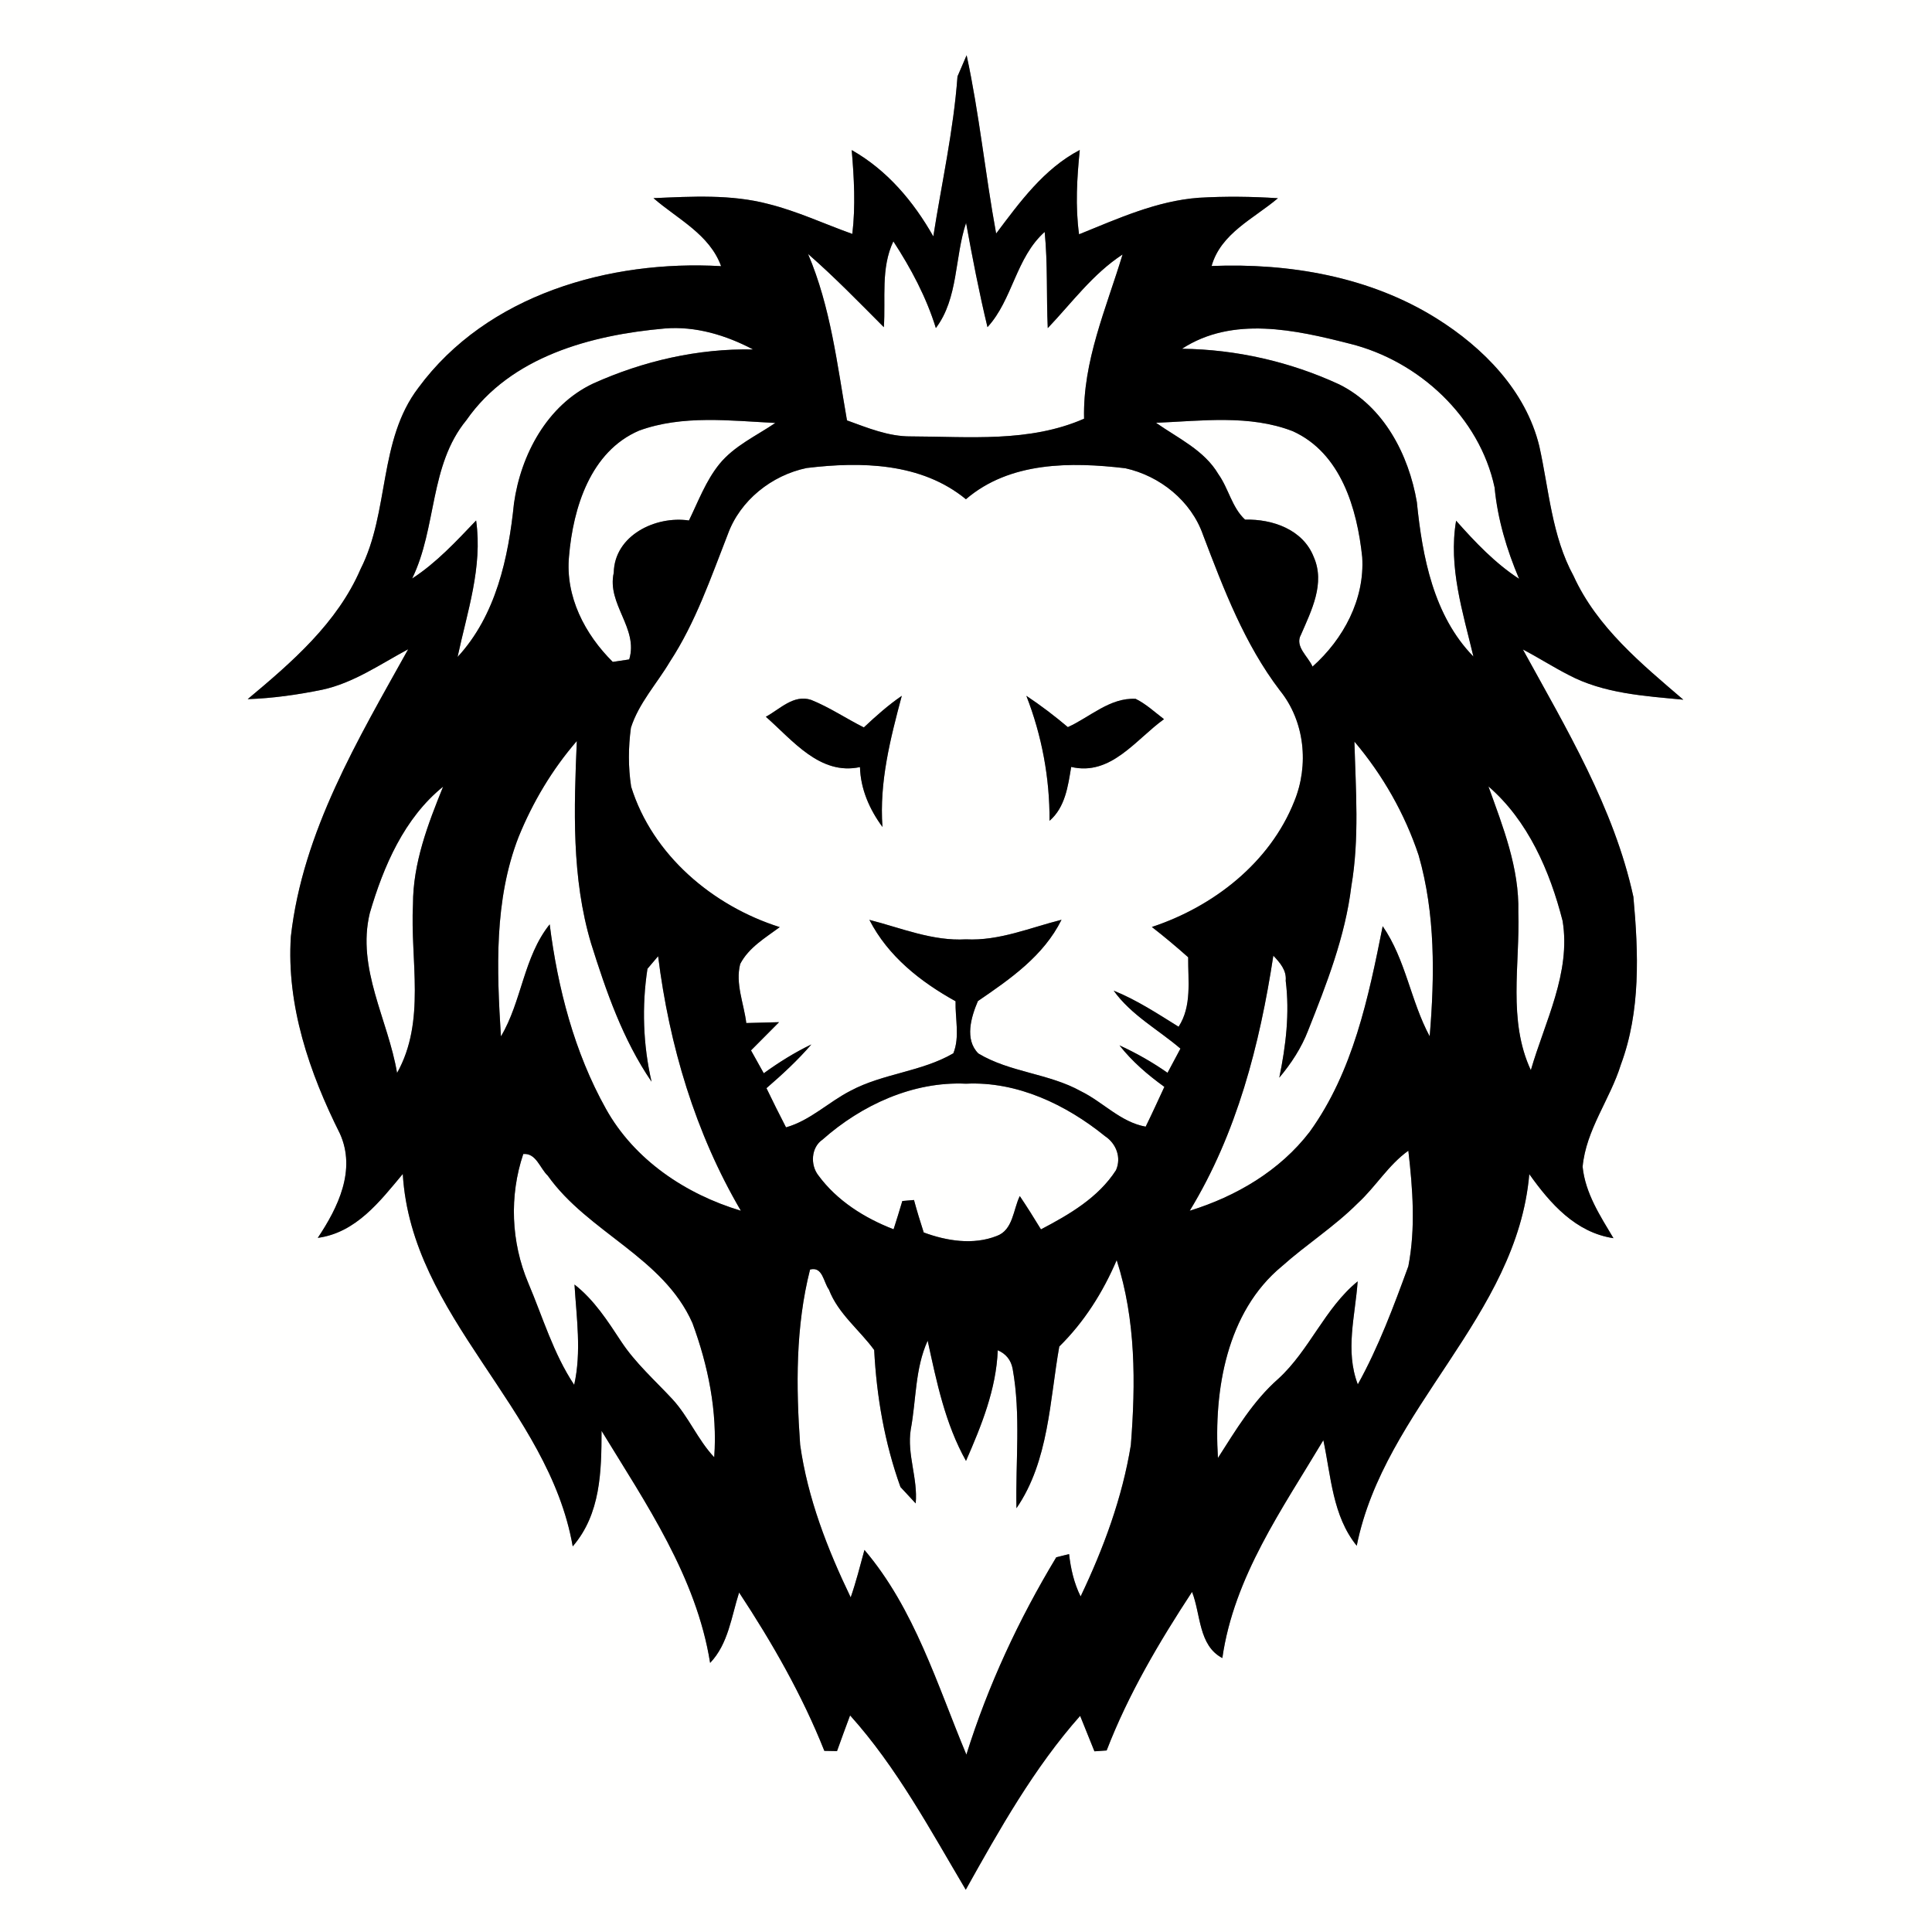 <?xml version="1.0" encoding="UTF-8" ?>
<!DOCTYPE svg PUBLIC "-//W3C//DTD SVG 1.1//EN" "http://www.w3.org/Graphics/SVG/1.1/DTD/svg11.dtd">
<svg width="250pt" height="250pt" viewBox="0 0 250 250" version="1.1" xmlns="http://www.w3.org/2000/svg">
<rect x="0" y="0" width="250" height="250" fill="#808080" stroke="none"/>
<g id="#fffffeff">
<path fill="#fffffe" opacity="1.00" d=" M 0.00 0.00 L 250.00 0.00 L 250.00 250.00 L 0.00 250.00 L 0.00 0.00 M 123.90 9.89 C 123.39 16.86 121.85 23.70 120.77 30.59 C 118.22 26.08 114.78 22.00 110.21 19.42 C 110.52 23.03 110.72 26.66 110.29 30.27 C 106.67 28.98 103.17 27.33 99.44 26.40 C 94.59 25.12 89.52 25.43 84.56 25.64 C 87.68 28.35 91.81 30.31 93.31 34.44 C 78.89 33.61 63.01 38.12 54.13 50.19 C 48.94 57.00 50.42 66.22 46.66 73.63 C 43.65 80.62 37.76 85.70 32.05 90.47 C 35.29 90.36 38.52 89.90 41.70 89.25 C 45.77 88.37 49.21 85.94 52.82 84.01 C 46.32 95.70 39.17 107.61 37.64 121.17 C 37.05 130.09 40.04 138.82 43.99 146.70 C 46.11 151.41 43.74 156.26 41.12 160.18 C 46.07 159.51 49.15 155.47 52.12 151.91 C 53.22 170.45 70.99 182.16 74.11 200.10 C 77.73 195.91 77.83 190.38 77.84 185.15 C 83.59 194.57 90.11 204.03 91.89 215.18 C 94.25 212.71 94.64 209.19 95.64 206.07 C 99.91 212.55 103.80 219.34 106.67 226.56 C 107.08 226.57 107.90 226.58 108.31 226.59 C 108.86 225.04 109.43 223.51 110.00 221.97 C 116.06 228.71 120.37 236.78 124.97 244.53 C 129.35 236.70 133.79 228.78 139.77 222.03 C 140.39 223.56 141.01 225.09 141.62 226.62 C 142.01 226.59 142.80 226.54 143.20 226.51 C 146.00 219.24 149.99 212.49 154.25 205.99 C 155.39 208.87 155.07 212.93 158.17 214.55 C 159.68 204.03 165.93 195.26 171.24 186.36 C 172.24 191.03 172.42 196.14 175.56 200.02 C 179.13 182.21 196.30 170.40 197.89 151.93 C 200.59 155.73 203.89 159.49 208.78 160.22 C 207.06 157.33 205.14 154.41 204.79 150.98 C 205.23 146.18 208.35 142.26 209.74 137.76 C 212.31 130.84 212.02 123.28 211.36 116.05 C 208.85 104.52 202.67 94.27 197.06 84.04 C 199.05 85.08 200.95 86.30 202.96 87.33 C 207.52 89.75 212.79 90.06 217.82 90.54 C 212.41 85.90 206.65 81.18 203.62 74.53 C 200.79 69.35 200.44 63.36 199.18 57.71 C 197.43 50.56 191.95 44.99 185.87 41.19 C 177.23 35.79 166.84 34.02 156.78 34.42 C 157.98 30.18 162.25 28.29 165.36 25.65 C 161.95 25.43 158.54 25.39 155.13 25.59 C 149.67 25.99 144.63 28.30 139.63 30.32 C 139.13 26.69 139.36 23.04 139.72 19.41 C 135.08 21.84 131.97 26.14 128.90 30.22 C 127.49 22.55 126.73 14.76 125.08 7.15 C 124.79 7.83 124.20 9.20 123.90 9.89 Z" />
<path fill="#fffffe" opacity="1.00" d=" M 121.10 42.45 C 124.03 38.57 123.51 33.31 125.01 28.84 C 125.83 33.35 126.70 37.86 127.78 42.33 C 131.04 38.79 131.44 33.35 135.18 30.01 C 135.59 34.15 135.39 38.31 135.58 42.46 C 138.70 39.18 141.41 35.44 145.26 32.93 C 143.15 39.89 140.09 46.76 140.28 54.18 C 133.19 57.29 125.38 56.49 117.85 56.47 C 114.96 56.49 112.26 55.36 109.60 54.40 C 108.33 47.14 107.48 39.71 104.56 32.86 C 107.99 35.85 111.16 39.12 114.37 42.34 C 114.62 38.62 113.95 34.71 115.60 31.23 C 117.88 34.73 119.86 38.44 121.10 42.45 Z" />
<path fill="#fffffe" opacity="1.00" d=" M 60.35 54.37 C 66.09 46.12 76.50 43.35 85.98 42.51 C 89.99 42.17 93.94 43.37 97.45 45.22 C 90.32 45.08 83.23 46.71 76.75 49.63 C 70.81 52.43 67.40 58.83 66.51 65.12 C 65.79 72.18 64.18 79.64 59.21 85.01 C 60.45 79.19 62.47 73.42 61.61 67.35 C 59.03 70.05 56.48 72.82 53.33 74.86 C 56.55 68.28 55.53 60.24 60.35 54.37 Z" />
<path fill="#fffffe" opacity="1.00" d=" M 152.95 45.13 C 159.52 40.86 167.62 42.68 174.68 44.48 C 183.61 46.70 191.45 53.95 193.40 63.08 C 193.79 67.18 194.97 71.12 196.57 74.90 C 193.45 72.87 190.88 70.15 188.42 67.38 C 187.40 73.38 189.29 79.20 190.66 84.96 C 185.50 79.67 184.05 72.05 183.34 64.97 C 182.29 58.84 179.07 52.60 173.29 49.74 C 166.94 46.80 159.95 45.21 152.95 45.13 Z" />
<path fill="#fffffe" opacity="1.00" d=" M 82.70 55.72 C 88.31 53.67 94.48 54.44 100.33 54.73 C 97.85 56.41 95.01 57.69 93.08 60.06 C 91.33 62.23 90.36 64.87 89.15 67.35 C 84.85 66.71 79.51 69.27 79.42 74.11 C 78.50 78.19 82.65 81.29 81.42 85.33 C 80.89 85.41 79.82 85.57 79.29 85.65 C 75.68 82.07 73.14 77.20 73.63 71.99 C 74.16 65.72 76.40 58.42 82.70 55.72 Z" />
<path fill="#fffffe" opacity="1.00" d=" M 149.59 54.71 C 155.46 54.47 161.69 53.62 167.29 55.80 C 173.53 58.63 175.61 65.83 176.27 72.09 C 176.61 77.55 173.84 82.70 169.84 86.26 C 169.29 84.95 167.49 83.65 168.35 82.12 C 169.70 79.00 171.50 75.49 170.00 72.08 C 168.61 68.51 164.65 67.15 161.11 67.24 C 159.41 65.67 158.98 63.21 157.66 61.36 C 155.83 58.25 152.43 56.71 149.59 54.71 Z" />
<path fill="#fffffe" opacity="1.00" d=" M 104.38 60.56 C 111.43 59.71 119.22 59.86 124.99 64.60 C 130.67 59.72 138.59 59.76 145.61 60.59 C 150.10 61.58 154.14 64.82 155.67 69.21 C 158.34 76.22 161.03 83.33 165.62 89.35 C 168.85 93.34 169.40 99.01 167.48 103.69 C 164.33 111.63 157.02 117.32 149.05 119.95 C 150.66 121.20 152.22 122.51 153.75 123.87 C 153.72 126.88 154.25 130.18 152.51 132.86 C 149.79 131.17 147.09 129.39 144.11 128.19 C 146.37 131.35 149.85 133.21 152.75 135.69 C 152.33 136.47 151.50 138.04 151.08 138.82 C 149.12 137.45 147.03 136.26 144.86 135.27 C 146.50 137.36 148.52 139.09 150.67 140.64 C 149.87 142.36 149.09 144.08 148.25 145.79 C 145.01 145.21 142.74 142.61 139.88 141.21 C 135.72 138.89 130.69 138.78 126.60 136.32 C 124.79 134.51 125.66 131.60 126.54 129.54 C 130.72 126.68 135.03 123.71 137.36 119.02 C 133.29 120.04 129.29 121.77 125.00 121.55 C 120.66 121.80 116.61 120.08 112.50 119.03 C 114.91 123.74 119.12 127.05 123.65 129.56 C 123.59 131.78 124.22 134.20 123.36 136.30 C 119.25 138.69 114.28 138.90 110.09 141.13 C 107.22 142.59 104.86 144.99 101.71 145.88 C 100.84 144.20 100.00 142.51 99.18 140.81 C 101.23 139.04 103.22 137.20 104.99 135.15 C 102.82 136.19 100.78 137.47 98.83 138.88 C 98.42 138.14 97.59 136.66 97.18 135.92 C 98.39 134.70 99.60 133.48 100.81 132.27 C 99.75 132.30 97.63 132.35 96.57 132.38 C 96.26 129.85 95.13 127.29 95.78 124.74 C 96.89 122.60 99.03 121.36 100.90 119.97 C 92.23 117.23 84.42 110.64 81.67 101.80 C 81.28 99.28 81.30 96.69 81.64 94.17 C 82.66 90.98 84.99 88.48 86.68 85.63 C 90.01 80.55 91.98 74.75 94.18 69.13 C 95.77 64.74 99.86 61.50 104.38 60.56 M 111.78 94.13 C 109.49 92.98 107.35 91.53 104.97 90.57 C 102.70 89.81 100.92 91.77 99.10 92.75 C 102.56 95.78 106.09 100.37 111.28 99.26 C 111.36 102.12 112.52 104.74 114.19 107.01 C 113.77 101.20 115.21 95.59 116.69 90.04 C 114.93 91.25 113.33 92.67 111.78 94.13 M 132.81 90.04 C 134.82 95.20 135.84 100.67 135.81 106.21 C 137.84 104.46 138.20 101.73 138.61 99.24 C 143.75 100.45 146.96 95.69 150.62 93.06 C 149.42 92.15 148.31 91.10 146.95 90.43 C 143.63 90.25 141.05 92.79 138.18 94.09 C 136.46 92.64 134.68 91.28 132.81 90.04 Z" />
<path fill="#fffffe" opacity="1.00" d=" M 67.11 108.29 C 68.94 103.79 71.46 99.56 74.64 95.89 C 74.27 104.63 73.95 113.57 76.48 122.06 C 78.43 128.27 80.60 134.55 84.31 139.97 C 83.21 135.20 83.04 130.20 83.78 125.36 C 84.12 124.95 84.81 124.14 85.16 123.73 C 86.60 135.27 89.97 146.61 95.87 156.67 C 88.73 154.53 82.08 150.09 78.40 143.47 C 74.32 136.16 72.17 127.87 71.13 119.61 C 67.74 123.84 67.53 129.57 64.82 134.11 C 64.28 125.50 63.92 116.47 67.11 108.29 Z" />
<path fill="#fffffe" opacity="1.00" d=" M 175.26 95.96 C 178.92 100.28 181.78 105.30 183.57 110.67 C 185.75 118.25 185.65 126.31 185.00 134.10 C 182.54 129.54 181.91 124.18 178.92 119.85 C 177.08 129.08 175.09 138.67 169.48 146.45 C 165.61 151.50 159.96 154.81 153.95 156.67 C 160.06 146.65 163.01 135.17 164.77 123.66 C 165.63 124.58 166.50 125.55 166.37 126.91 C 166.90 131.11 166.39 135.33 165.54 139.45 C 167.08 137.62 168.40 135.60 169.26 133.37 C 171.66 127.33 174.07 121.19 174.86 114.69 C 175.92 108.50 175.43 102.20 175.26 95.96 Z" />
<path fill="#fffffe" opacity="1.00" d=" M 47.85 118.16 C 49.62 112.10 52.31 105.85 57.34 101.79 C 55.37 106.65 53.44 111.68 53.44 117.01 C 53.06 124.28 55.14 132.13 51.38 138.84 C 50.22 131.94 46.12 125.33 47.85 118.16 Z" />
<path fill="#fffffe" opacity="1.00" d=" M 192.60 101.76 C 197.72 106.17 200.56 112.73 202.20 119.16 C 203.30 125.87 199.91 132.19 198.09 138.48 C 195.09 132.04 196.69 124.83 196.47 118.01 C 196.61 112.33 194.49 107.00 192.60 101.76 Z" />
<path fill="#fffffe" opacity="1.00" d=" M 106.44 147.46 C 111.48 142.99 118.15 139.91 125.00 140.23 C 131.63 139.91 137.95 142.94 142.99 147.02 C 144.44 147.98 145.13 149.78 144.41 151.42 C 142.12 154.98 138.36 157.16 134.70 159.08 C 133.81 157.62 132.91 156.18 131.96 154.77 C 131.10 156.52 131.10 159.18 128.96 159.94 C 125.93 161.13 122.50 160.58 119.53 159.48 C 119.08 158.09 118.65 156.69 118.27 155.28 C 117.89 155.31 117.14 155.38 116.76 155.41 C 116.40 156.64 116.02 157.85 115.63 159.07 C 111.88 157.62 108.31 155.38 105.90 152.10 C 104.83 150.74 104.95 148.47 106.44 147.46 Z" />
<path fill="#fffffe" opacity="1.00" d=" M 67.71 149.33 C 69.37 149.17 69.87 151.18 70.88 152.13 C 76.10 159.49 85.83 162.67 89.60 171.20 C 91.64 176.72 92.85 182.67 92.42 188.57 C 90.28 186.30 89.11 183.32 86.99 181.03 C 84.73 178.60 82.22 176.38 80.38 173.59 C 78.63 170.93 76.89 168.21 74.34 166.22 C 74.60 170.54 75.26 174.91 74.30 179.20 C 71.61 175.16 70.23 170.43 68.35 166.00 C 66.13 160.73 65.89 154.75 67.71 149.33 Z" />
<path fill="#fffffe" opacity="1.00" d=" M 175.70 155.69 C 178.02 153.56 179.65 150.75 182.24 148.90 C 182.81 153.84 183.19 158.94 182.24 163.85 C 180.34 169.05 178.39 174.29 175.70 179.14 C 174.03 174.78 175.37 170.26 175.68 165.81 C 171.42 169.29 169.46 174.71 165.42 178.41 C 162.14 181.29 159.93 185.03 157.60 188.66 C 157.05 179.91 158.72 169.76 165.87 163.86 C 169.05 161.02 172.68 158.72 175.70 155.69 Z" />
<path fill="#fffffe" opacity="1.00" d=" M 137.07 174.24 C 140.31 171.05 142.71 167.23 144.50 163.06 C 146.99 170.79 146.96 179.00 146.33 187.00 C 145.22 193.82 142.80 200.36 139.83 206.58 C 138.98 204.86 138.55 203.00 138.34 201.10 C 137.93 201.21 137.10 201.41 136.68 201.51 C 131.83 209.55 127.85 218.09 125.05 227.05 C 121.26 217.98 118.34 208.18 111.86 200.56 C 111.30 202.62 110.78 204.68 110.08 206.70 C 107.07 200.45 104.51 193.87 103.54 186.96 C 103.00 179.40 102.94 171.68 104.82 164.28 C 106.46 163.84 106.55 165.91 107.26 166.87 C 108.46 170.00 111.20 172.06 113.12 174.69 C 113.43 180.72 114.47 186.72 116.52 192.42 C 117.02 192.95 118.00 194.01 118.49 194.54 C 118.79 191.31 117.34 188.19 117.85 184.98 C 118.57 181.14 118.39 177.11 120.04 173.48 C 121.20 178.82 122.30 184.22 125.00 189.04 C 127.00 184.47 128.91 179.78 129.11 174.72 C 130.19 175.19 130.83 176.00 131.04 177.14 C 132.11 183.09 131.40 189.16 131.53 195.16 C 135.73 189.06 135.83 181.18 137.07 174.24 Z" />
</g>
<g id="#000000ff">
<path fill="#000000" opacity="1.00" d=" M 123.90 9.89 C 124.20 9.20 124.79 7.83 125.08 7.15 C 126.73 14.76 127.49 22.55 128.90 30.22 C 131.97 26.14 135.08 21.84 139.72 19.41 C 139.36 23.04 139.13 26.69 139.63 30.32 C 144.63 28.30 149.67 25.99 155.13 25.59 C 158.54 25.39 161.95 25.43 165.36 25.65 C 162.25 28.29 157.98 30.18 156.78 34.42 C 166.84 34.02 177.23 35.79 185.87 41.19 C 191.95 44.99 197.43 50.56 199.18 57.71 C 200.44 63.36 200.79 69.35 203.62 74.53 C 206.65 81.18 212.41 85.90 217.82 90.54 C 212.79 90.06 207.52 89.75 202.96 87.33 C 200.95 86.30 199.05 85.08 197.06 84.04 C 202.67 94.27 208.85 104.52 211.36 116.05 C 212.02 123.28 212.31 130.84 209.74 137.76 C 208.35 142.26 205.23 146.18 204.79 150.98 C 205.14 154.41 207.06 157.33 208.78 160.22 C 203.89 159.49 200.59 155.73 197.89 151.93 C 196.30 170.40 179.13 182.21 175.56 200.02 C 172.42 196.14 172.24 191.03 171.24 186.36 C 165.93 195.26 159.68 204.03 158.17 214.55 C 155.07 212.93 155.39 208.87 154.25 205.99 C 149.99 212.49 146.00 219.24 143.20 226.51 C 142.80 226.54 142.01 226.59 141.62 226.62 C 141.01 225.09 140.39 223.56 139.77 222.03 C 133.79 228.78 129.35 236.70 124.97 244.53 C 120.37 236.78 116.06 228.71 110.00 221.97 C 109.43 223.51 108.86 225.04 108.31 226.59 C 107.90 226.58 107.08 226.57 106.67 226.56 C 103.80 219.34 99.91 212.55 95.64 206.07 C 94.64 209.19 94.25 212.71 91.89 215.18 C 90.11 204.03 83.59 194.57 77.84 185.15 C 77.83 190.38 77.73 195.91 74.11 200.10 C 70.99 182.16 53.22 170.45 52.12 151.91 C 49.15 155.47 46.07 159.51 41.12 160.18 C 43.74 156.26 46.11 151.41 43.99 146.70 C 40.04 138.82 37.05 130.09 37.64 121.17 C 39.17 107.61 46.32 95.70 52.82 84.01 C 49.21 85.94 45.77 88.37 41.70 89.25 C 38.52 89.90 35.29 90.36 32.05 90.47 C 37.76 85.70 43.65 80.62 46.66 73.63 C 50.42 66.22 48.94 57.00 54.13 50.19 C 63.01 38.12 78.89 33.61 93.31 34.44 C 91.81 30.31 87.68 28.35 84.56 25.64 C 89.52 25.43 94.59 25.12 99.44 26.40 C 103.17 27.33 106.67 28.98 110.29 30.27 C 110.72 26.66 110.52 23.03 110.21 19.42 C 114.78 22.00 118.22 26.08 120.77 30.59 C 121.85 23.70 123.39 16.86 123.90 9.89 M 121.10 42.45 C 119.86 38.44 117.88 34.73 115.60 31.23 C 113.95 34.71 114.62 38.62 114.37 42.34 C 111.16 39.12 107.99 35.85 104.56 32.86 C 107.48 39.71 108.33 47.14 109.60 54.40 C 112.26 55.36 114.96 56.49 117.85 56.47 C 125.38 56.49 133.19 57.29 140.28 54.18 C 140.09 46.76 143.15 39.89 145.26 32.93 C 141.41 35.44 138.70 39.18 135.58 42.46 C 135.39 38.31 135.59 34.15 135.18 30.01 C 131.44 33.35 131.04 38.79 127.78 42.33 C 126.70 37.86 125.83 33.35 125.01 28.84 C 123.51 33.31 124.03 38.57 121.10 42.45 M 60.35 54.37 C 55.53 60.24 56.55 68.28 53.33 74.86 C 56.48 72.82 59.03 70.05 61.61 67.35 C 62.47 73.42 60.45 79.19 59.21 85.01 C 64.18 79.64 65.79 72.18 66.51 65.12 C 67.40 58.83 70.81 52.43 76.75 49.63 C 83.23 46.71 90.32 45.08 97.45 45.22 C 93.94 43.37 89.99 42.17 85.98 42.51 C 76.50 43.35 66.09 46.12 60.35 54.37 M 152.95 45.13 C 159.95 45.21 166.94 46.80 173.29 49.74 C 179.07 52.60 182.29 58.84 183.34 64.97 C 184.05 72.05 185.50 79.67 190.66 84.96 C 189.29 79.20 187.40 73.38 188.42 67.38 C 190.88 70.15 193.45 72.87 196.57 74.90 C 194.97 71.12 193.79 67.18 193.40 63.08 C 191.45 53.95 183.61 46.70 174.68 44.48 C 167.62 42.68 159.52 40.86 152.95 45.13 M 82.70 55.72 C 76.40 58.42 74.16 65.72 73.63 71.99 C 73.14 77.20 75.68 82.07 79.29 85.65 C 79.82 85.57 80.89 85.41 81.42 85.33 C 82.65 81.29 78.50 78.19 79.42 74.11 C 79.51 69.27 84.85 66.71 89.15 67.35 C 90.36 64.87 91.33 62.23 93.08 60.06 C 95.01 57.69 97.85 56.41 100.33 54.73 C 94.48 54.44 88.31 53.67 82.70 55.72 M 149.59 54.71 C 152.43 56.71 155.83 58.25 157.66 61.36 C 158.98 63.21 159.41 65.67 161.11 67.24 C 164.65 67.15 168.61 68.51 170.00 72.08 C 171.50 75.49 169.70 79.00 168.35 82.12 C 167.49 83.65 169.29 84.95 169.84 86.26 C 173.84 82.70 176.61 77.55 176.27 72.09 C 175.61 65.83 173.53 58.63 167.29 55.80 C 161.69 53.62 155.46 54.47 149.59 54.71 M 104.38 60.56 C 99.86 61.50 95.77 64.74 94.18 69.13 C 91.98 74.75 90.01 80.55 86.68 85.63 C 84.99 88.48 82.66 90.98 81.64 94.17 C 81.30 96.69 81.28 99.28 81.67 101.80 C 84.42 110.64 92.23 117.23 100.90 119.97 C 99.03 121.36 96.89 122.60 95.78 124.74 C 95.13 127.29 96.26 129.85 96.57 132.38 C 97.63 132.35 99.75 132.30 100.81 132.27 C 99.60 133.48 98.39 134.70 97.18 135.92 C 97.59 136.66 98.42 138.14 98.83 138.88 C 100.78 137.47 102.82 136.19 104.99 135.15 C 103.22 137.20 101.23 139.04 99.18 140.81 C 100.00 142.51 100.84 144.20 101.71 145.88 C 104.86 144.99 107.22 142.59 110.09 141.13 C 114.28 138.90 119.25 138.69 123.36 136.30 C 124.22 134.20 123.59 131.78 123.65 129.56 C 119.12 127.05 114.91 123.74 112.50 119.03 C 116.61 120.08 120.66 121.80 125.00 121.55 C 129.29 121.77 133.29 120.04 137.36 119.02 C 135.03 123.71 130.72 126.68 126.54 129.54 C 125.66 131.60 124.79 134.51 126.60 136.32 C 130.69 138.78 135.72 138.89 139.88 141.21 C 142.74 142.61 145.01 145.21 148.25 145.79 C 149.09 144.08 149.87 142.36 150.67 140.64 C 148.52 139.09 146.50 137.36 144.86 135.27 C 147.03 136.26 149.12 137.45 151.08 138.82 C 151.50 138.04 152.33 136.47 152.75 135.69 C 149.85 133.21 146.37 131.35 144.11 128.19 C 147.09 129.39 149.79 131.17 152.51 132.86 C 154.25 130.18 153.72 126.88 153.75 123.87 C 152.22 122.51 150.66 121.20 149.05 119.95 C 157.02 117.32 164.33 111.63 167.48 103.69 C 169.40 99.01 168.85 93.34 165.62 89.35 C 161.03 83.33 158.34 76.22 155.67 69.21 C 154.14 64.82 150.10 61.58 145.61 60.59 C 138.59 59.76 130.67 59.72 124.99 64.60 C 119.22 59.86 111.43 59.71 104.38 60.56 M 67.11 108.29 C 63.92 116.47 64.28 125.50 64.82 134.11 C 67.53 129.57 67.74 123.84 71.13 119.61 C 72.17 127.87 74.32 136.16 78.40 143.47 C 82.08 150.09 88.73 154.53 95.87 156.67 C 89.97 146.61 86.60 135.27 85.16 123.73 C 84.81 124.14 84.12 124.95 83.78 125.36 C 83.04 130.20 83.21 135.20 84.31 139.97 C 80.60 134.55 78.43 128.27 76.48 122.06 C 73.95 113.57 74.27 104.63 74.64 95.89 C 71.46 99.56 68.94 103.79 67.11 108.29 M 175.26 95.96 C 175.43 102.20 175.92 108.50 174.86 114.69 C 174.07 121.19 171.66 127.33 169.26 133.37 C 168.40 135.60 167.08 137.62 165.54 139.45 C 166.39 135.33 166.90 131.11 166.37 126.91 C 166.50 125.55 165.63 124.58 164.77 123.66 C 163.01 135.17 160.06 146.65 153.95 156.67 C 159.96 154.81 165.61 151.50 169.48 146.45 C 175.09 138.67 177.08 129.08 178.92 119.85 C 181.91 124.18 182.54 129.54 185.00 134.10 C 185.65 126.31 185.75 118.25 183.57 110.67 C 181.78 105.30 178.92 100.28 175.26 95.96 M 47.85 118.16 C 46.12 125.33 50.22 131.94 51.38 138.84 C 55.14 132.13 53.06 124.28 53.44 117.01 C 53.44 111.68 55.37 106.65 57.34 101.79 C 52.31 105.85 49.62 112.10 47.85 118.16 M 192.60 101.76 C 194.49 107.00 196.61 112.33 196.47 118.01 C 196.69 124.83 195.09 132.04 198.09 138.48 C 199.91 132.19 203.30 125.87 202.20 119.16 C 200.56 112.73 197.72 106.17 192.60 101.76 M 106.44 147.46 C 104.95 148.47 104.83 150.74 105.90 152.10 C 108.31 155.38 111.88 157.62 115.63 159.07 C 116.02 157.85 116.40 156.64 116.76 155.41 C 117.14 155.38 117.89 155.31 118.27 155.28 C 118.65 156.69 119.08 158.09 119.53 159.48 C 122.50 160.58 125.93 161.13 128.96 159.94 C 131.10 159.18 131.10 156.52 131.96 154.77 C 132.91 156.18 133.81 157.62 134.70 159.08 C 138.36 157.16 142.12 154.98 144.41 151.42 C 145.13 149.78 144.44 147.98 142.99 147.02 C 137.95 142.94 131.63 139.91 125.00 140.23 C 118.15 139.91 111.48 142.99 106.44 147.46 M 67.71 149.33 C 65.89 154.75 66.13 160.73 68.35 166.00 C 70.23 170.43 71.61 175.16 74.30 179.20 C 75.26 174.91 74.60 170.54 74.34 166.22 C 76.89 168.21 78.63 170.93 80.38 173.59 C 82.22 176.38 84.73 178.60 86.99 181.03 C 89.11 183.32 90.28 186.30 92.42 188.57 C 92.85 182.67 91.64 176.72 89.60 171.20 C 85.83 162.67 76.10 159.49 70.88 152.13 C 69.87 151.18 69.37 149.17 67.71 149.33 M 175.70 155.69 C 172.68 158.72 169.05 161.02 165.87 163.86 C 158.72 169.76 157.05 179.91 157.60 188.66 C 159.93 185.03 162.14 181.29 165.42 178.41 C 169.46 174.71 171.42 169.29 175.68 165.81 C 175.37 170.26 174.03 174.78 175.70 179.14 C 178.39 174.29 180.34 169.05 182.24 163.85 C 183.19 158.94 182.81 153.84 182.24 148.90 C 179.65 150.75 178.02 153.56 175.70 155.69 M 137.07 174.24 C 135.83 181.18 135.73 189.06 131.53 195.16 C 131.40 189.16 132.11 183.09 131.04 177.14 C 130.83 176.00 130.19 175.19 129.11 174.72 C 128.91 179.78 127.00 184.47 125.00 189.04 C 122.30 184.22 121.20 178.82 120.04 173.48 C 118.39 177.11 118.57 181.14 117.85 184.98 C 117.34 188.19 118.79 191.31 118.49 194.54 C 118.00 194.01 117.02 192.95 116.52 192.42 C 114.47 186.72 113.43 180.72 113.12 174.69 C 111.20 172.06 108.46 170.00 107.26 166.87 C 106.55 165.91 106.46 163.84 104.82 164.28 C 102.94 171.68 103.00 179.40 103.54 186.96 C 104.51 193.87 107.07 200.45 110.08 206.70 C 110.78 204.68 111.30 202.62 111.86 200.56 C 118.34 208.18 121.26 217.98 125.05 227.05 C 127.85 218.09 131.83 209.55 136.68 201.51 C 137.10 201.41 137.93 201.21 138.34 201.10 C 138.55 203.00 138.98 204.86 139.83 206.58 C 142.80 200.36 145.22 193.82 146.33 187.00 C 146.96 179.00 146.99 170.79 144.50 163.06 C 142.71 167.23 140.31 171.05 137.07 174.24 Z" />
<path fill="#000000" opacity="1.00" d=" M 111.78 94.13 C 113.33 92.67 114.93 91.25 116.69 90.04 C 115.21 95.59 113.77 101.20 114.19 107.01 C 112.52 104.74 111.36 102.12 111.28 99.26 C 106.09 100.37 102.56 95.78 99.10 92.75 C 100.92 91.77 102.70 89.81 104.97 90.57 C 107.35 91.53 109.49 92.98 111.78 94.13 Z" />
<path fill="#000000" opacity="1.00" d=" M 132.81 90.04 C 134.68 91.28 136.46 92.64 138.18 94.09 C 141.05 92.79 143.63 90.25 146.95 90.43 C 148.31 91.10 149.42 92.15 150.62 93.06 C 146.96 95.69 143.75 100.45 138.61 99.24 C 138.20 101.73 137.84 104.46 135.81 106.21 C 135.84 100.67 134.82 95.20 132.81 90.04 Z" />
</g>
</svg>
